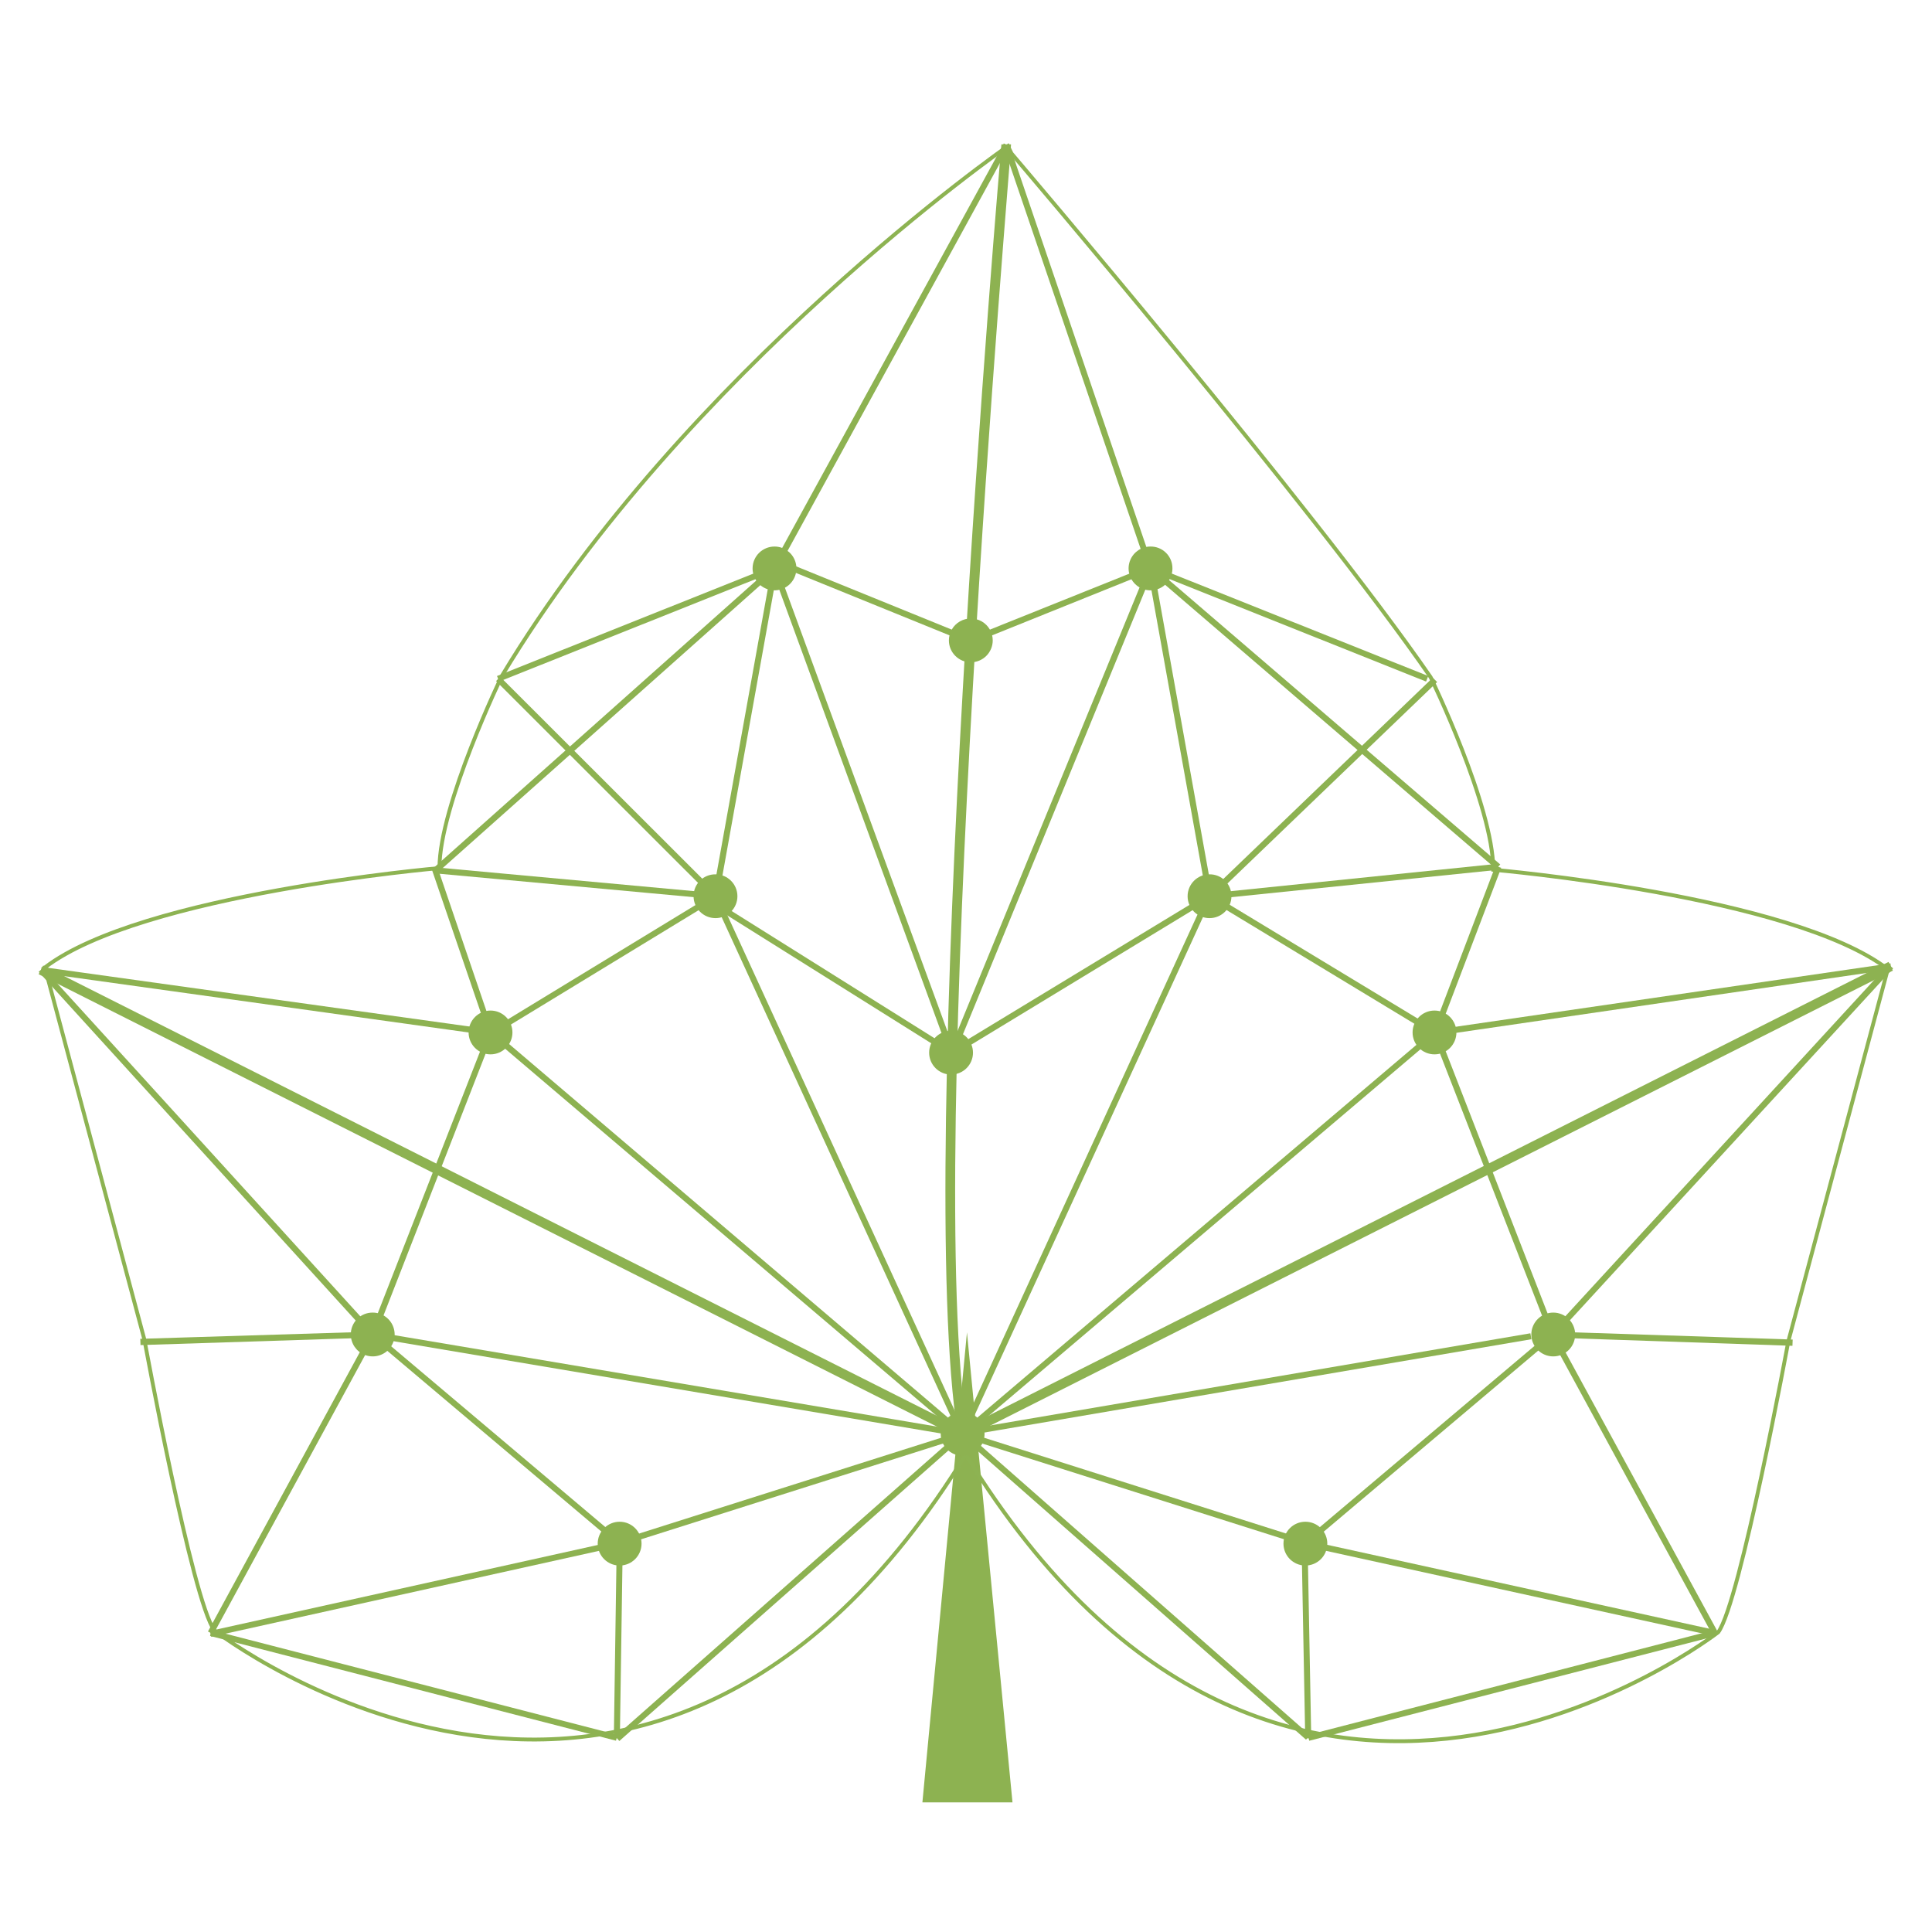 <?xml version="1.0" encoding="UTF-8"?>
<svg width="500px" height="500px" viewBox="0 0 500 500" version="1.1" xmlns="http://www.w3.org/2000/svg" xmlns:xlink="http://www.w3.org/1999/xlink">
    <!-- Generator: Sketch 51.1 (57501) - http://www.bohemiancoding.com/sketch -->
    <title>logo-bg</title>
    <desc>Created with Sketch.</desc>
    <defs></defs>
    <g id="logo-bg" stroke="none" stroke-width="1" fill="none" fill-rule="evenodd">
        <g id="Group-2" transform="translate(10, 35)" fill-rule="nonzero">
            <polygon id="Shape" fill="#8DB251" points="240.249 309.806 228.717 431.45 252.031 431.45"></polygon>
            <path d="M240.125,341.135 C158.088,474.551 45.506,386.978 45.506,386.978 C39.771,379.317 27.366,311.674 27.366,311.674 L1.621,215.381 C26.556,196.321 103.73,189.657 103.73,189.657 C103.73,173.4 119.938,139.828 119.938,139.828 C167.626,60.663 250.847,2.799 250.847,2.799 L251.782,4.73 C251.782,4.73 329.829,96.166 360.249,140.264 C360.249,140.264 376.457,173.587 376.457,190.093 C376.457,190.093 453.756,196.757 478.566,215.817 L452.821,312.11 C452.821,312.11 440.353,379.753 434.681,387.414 C434.681,387.414 322.099,474.987 240,341.571" id="Shape" stroke="#8DB352"></path>
            <g id="Group" fill="#8DB251">
                <path d="M308.696,196.944 C308.696,200.074 306.156,202.612 303.023,202.612 C299.89,202.612 297.351,200.074 297.351,196.944 C297.351,193.814 299.89,191.276 303.023,191.276 C304.533,191.259 305.986,191.851 307.053,192.918 C308.121,193.984 308.713,195.436 308.696,196.944" id="Shape"></path>
                <path d="M366.919,232.198 C366.919,235.328 364.38,237.866 361.247,237.866 C358.114,237.866 355.574,235.328 355.574,232.198 C355.574,229.067 358.114,226.53 361.247,226.53 C362.751,226.53 364.194,227.127 365.258,228.19 C366.322,229.253 366.919,230.694 366.919,232.198" id="Shape"></path>
                <path d="M333.506,364.493 C333.506,367.623 330.967,370.161 327.834,370.161 C324.701,370.161 322.161,367.623 322.161,364.493 C322.161,361.362 324.701,358.825 327.834,358.825 C330.967,358.825 333.506,361.362 333.506,364.493" id="Shape"></path>
                <path d="M246.919,130.734 C246.919,133.865 244.38,136.402 241.247,136.402 C238.114,136.402 235.574,133.865 235.574,130.734 C235.574,128.709 236.655,126.838 238.41,125.826 C240.166,124.813 242.328,124.813 244.083,125.826 C245.838,126.838 246.919,128.709 246.919,130.734" id="Shape"></path>
                <path d="M241.808,237.43 C241.808,240.56 239.268,243.098 236.135,243.098 C233.002,243.098 230.462,240.56 230.462,237.43 C230.462,234.299 233.002,231.762 236.135,231.762 C237.64,231.762 239.082,232.359 240.146,233.422 C241.21,234.485 241.808,235.926 241.808,237.43" id="Shape"></path>
                <path d="M169.496,196.944 C169.496,200.074 172.036,202.612 175.169,202.612 C178.302,202.612 180.842,200.074 180.842,196.944 C180.842,193.814 178.302,191.276 175.169,191.276 C173.659,191.259 172.207,191.851 171.139,192.918 C170.071,193.984 169.479,195.436 169.496,196.944" id="Shape"></path>
                <path d="M111.273,232.198 C111.273,235.328 113.812,237.866 116.945,237.866 C120.078,237.866 122.618,235.328 122.618,232.198 C122.618,229.067 120.078,226.53 116.945,226.53 C115.441,226.53 113.998,227.127 112.934,228.19 C111.87,229.253 111.273,230.694 111.273,232.198" id="Shape"></path>
                <path d="M184.769,112.049 C184.744,114.347 186.11,116.432 188.227,117.329 C190.345,118.226 192.795,117.757 194.43,116.141 C196.066,114.525 196.562,112.082 195.688,109.956 C194.814,107.831 192.742,106.443 190.442,106.443 C187.333,106.443 184.803,108.943 184.769,112.049" id="Shape"></path>
                <path d="M244.8,336.09 C244.8,339.221 242.26,341.758 239.127,341.758 C235.994,341.758 233.455,339.221 233.455,336.09 C233.455,332.96 235.994,330.422 239.127,330.422 C242.26,330.422 244.8,332.96 244.8,336.09" id="Shape"></path>
                <path d="M237.881,336.277 C226.535,264.524 248.914,4.979 249.164,2.363 L251.657,2.363 C251.657,4.917 229.029,263.963 240.374,335.654 L237.881,336.277 Z" id="Shape"></path>
                <path d="M397.652,310.366 C397.652,313.497 395.112,316.034 391.979,316.034 C388.846,316.034 386.306,313.497 386.306,310.366 C386.306,307.236 388.846,304.698 391.979,304.698 C395.112,304.698 397.652,307.236 397.652,310.366" id="Shape"></path>
                <path d="M293.423,112.049 C293.449,114.347 292.083,116.432 289.965,117.329 C287.847,118.226 285.397,117.757 283.762,116.141 C282.127,114.525 281.63,112.082 282.504,109.956 C283.378,107.831 285.451,106.443 287.751,106.443 C289.249,106.426 290.692,107.009 291.758,108.063 C292.824,109.116 293.423,110.551 293.423,112.049" id="Shape"></path>
                <polygon id="Shape" points="453.881 313.294 390.047 311.114 391.231 309.868 478.753 214.571 479.938 215.63 393.538 309.681 453.943 311.674"></polygon>
                <polygon id="Shape" points="391.106 310.678 360.686 232.571 362.182 232.011 392.54 310.117"></polygon>
                <polygon id="Shape" points="433.122 387.974 391.106 310.802 392.478 310.055 434.494 387.227"></polygon>
                <rect id="Rectangle-path" transform="translate(313.033, 325.67) rotate(-9.68) translate(-313.033, -325.67) " x="238.415" y="322.556" width="149.236" height="1.557"></rect>
                <polygon id="Shape" points="362.182 232.509 360.686 232.011 377.018 189.096 378.514 189.594"></polygon>
                <polygon id="Shape" points="302.275 197.069 287.003 112.235 288.561 111.924 303.834 196.819"></polygon>
                <rect id="Rectangle-path" transform="translate(271.288, 56.548) rotate(-18.81) translate(-271.288, -56.548) " x="268.171" y="-1.315" width="1.558" height="115.727"></rect>
                <polygon id="Shape" points="241.496 131.544 240.935 130.049 287.501 111.363 288.062 112.796"></polygon>
                <polygon id="Shape" points="237.132 237.741 235.636 237.118 287.065 111.799 288.561 112.36"></polygon>
                <polygon id="Shape" points="236.821 238.115 235.948 236.745 302.649 196.259 303.46 197.629"></polygon>
                <rect id="Rectangle-path" transform="translate(273.171, 267.497) rotate(-65.37) translate(-273.171, -267.497) " x="196.527" y="264.383" width="153.288" height="1.557"></rect>
                <polygon id="Shape" points="359.065 141.385 287.501 112.796 288.062 111.363 359.626 139.953"></polygon>
                <polygon id="Shape" points="377.205 189.906 287.252 112.671 288.312 111.488 378.265 188.722"></polygon>
                <polygon id="Shape" points="303.647 197.505 302.525 196.383 360.81 140.389 361.932 141.51"></polygon>
                <polygon id="Shape" points="303.148 197.754 303.023 196.197 377.704 188.535 377.829 190.093"></polygon>
                <polygon id="Shape" points="360.997 232.945 302.649 197.629 303.46 196.259 361.808 231.575"></polygon>
                <polygon id="Shape" points="239.626 336.713 238.629 335.53 360.935 231.699 361.932 232.883"></polygon>
                <polygon id="Shape" points="361.558 233.07 361.309 231.513 479.252 214.322 479.439 215.879"></polygon>
                <polygon id="Shape" points="239.688 337.274 238.566 335.031 478.753 213.948 479.875 216.19"></polygon>
                <polygon id="Shape" points="327.647 365.053 238.878 336.9 239.377 335.405 328.145 363.558"></polygon>
                <polygon id="Shape" points="328.395 364.929 327.397 363.745 391.294 309.806 392.291 310.989"></polygon>
                <polygon id="Shape" points="433.621 388.41 327.522 365.115 327.834 363.558 433.932 386.853"></polygon>
                <rect id="Rectangle-path" transform="translate(330.432, 389.595) rotate(-1.08) translate(-330.432, -389.595) " x="327.316" y="364.369" width="1.558" height="50.451"></rect>
                <polygon id="Shape" points="328.831 415.505 328.457 414.01 433.621 386.853 433.995 388.41"></polygon>
                <rect id="Rectangle-path" transform="translate(285.359, 373.586) rotate(-48.68) translate(-285.359, -373.586) " x="282.242" y="314.072" width="1.558" height="119.028"></rect>
                <path d="M80.79,310.366 C80.79,312.664 82.179,314.735 84.306,315.609 C86.434,316.482 88.878,315.986 90.496,314.352 C92.113,312.718 92.583,310.27 91.685,308.154 C90.787,306.038 88.7,304.673 86.4,304.698 C84.901,304.698 83.465,305.297 82.411,306.362 C81.357,307.427 80.773,308.869 80.79,310.366" id="Shape"></path>
                <path d="M144.686,364.493 C144.686,367.623 147.225,370.161 150.358,370.161 C153.491,370.161 156.031,367.623 156.031,364.493 C156.031,361.362 153.491,358.825 150.358,358.825 C148.854,358.825 147.411,359.422 146.347,360.485 C145.283,361.548 144.686,362.989 144.686,364.493" id="Shape"></path>
                <polygon id="Shape" points="26.369 313.107 26.306 311.487 84.717 309.681 0 216.502 1.184 215.505 88.208 311.114"></polygon>
                <polygon id="Shape" points="87.21 310.678 85.714 310.117 116.26 231.949 117.694 232.509"></polygon>
                <polygon id="Shape" points="45.195 387.974 43.823 387.227 85.777 310.055 87.148 310.802"></polygon>
                <polygon id="Shape" points="239.003 336.9 86.338 311.176 86.587 309.619 239.252 335.343"></polygon>
                <polygon id="Shape" points="116.26 232.447 101.548 189.407 103.418 190.03 117.694 231.949"></polygon>
                <polygon id="Shape" points="175.979 197.069 174.421 196.819 189.694 111.924 191.252 112.235"></polygon>
                <polygon id="Shape" points="191.127 112.485 189.756 111.675 249.787 2.114 251.158 2.862"></polygon>
                <polygon id="Shape" points="240.935 131.544 191.751 111.55 192.312 110.055 241.496 130.049"></polygon>
                <polygon id="Shape" points="235.636 237.741 189.756 112.36 191.19 111.799 237.132 237.181"></polygon>
                <rect id="Rectangle-path" transform="translate(205.144, 215.107) rotate(-57.91) translate(-205.144, -215.107) " x="202.027" y="176.708" width="1.558" height="76.798"></rect>
                <rect id="Rectangle-path" transform="translate(209.288, 265.764) rotate(-24.65) translate(-209.288, -265.764) " x="206.171" y="189.184" width="1.558" height="153.161"></rect>
                <polygon id="Shape" points="119.19 141.385 118.629 139.953 190.192 111.363 190.753 112.796"></polygon>
                <polygon id="Shape" points="103.231 190.84 102.171 189.657 189.943 111.488 191.003 112.671"></polygon>
                <polygon id="Shape" points="174.67 197.505 118.379 141.261 119.439 140.139 175.73 196.383"></polygon>
                <rect id="Rectangle-path" transform="translate(139.098, 191.253) rotate(-84.74) translate(-139.098, -191.253) " x="135.981" y="154.878" width="1.558" height="72.75"></rect>
                <rect id="Rectangle-path" transform="translate(147.321, 216.683) rotate(-31.35) translate(-147.321, -216.683) " x="113.284" y="213.568" width="68.073" height="1.557"></rect>
                <polygon id="Shape" points="238.629 336.713 116.509 232.821 117.506 231.575 239.626 335.53"></polygon>
                <rect id="Rectangle-path" transform="translate(59.13, 221.794) rotate(-82.07) translate(-59.13, -221.794) " x="56.013" y="163.09" width="1.558" height="117.409"></rect>
                <polygon id="Shape" points="238.566 337.274 0 217.125 1.184 214.882 239.688 335.031"></polygon>
                <polygon id="Shape" points="150.608 365.053 150.109 363.558 238.878 335.405 239.377 336.9"></polygon>
                <polygon id="Shape" points="149.86 364.929 85.964 310.989 86.961 309.806 150.857 363.745"></polygon>
                <rect id="Rectangle-path" transform="translate(97.957, 378.388) rotate(-12.5) translate(-97.957, -378.388) " x="43.723" y="375.274" width="108.468" height="1.557"></rect>
                <polygon id="Shape" points="150.421 414.757 148.862 414.757 149.61 364.306 151.169 364.306"></polygon>
                <rect id="Rectangle-path" transform="translate(97.667, 398.917) rotate(-75.53) translate(-97.667, -398.917) " x="94.551" y="344.666" width="1.558" height="108.502"></rect>
                <rect id="Rectangle-path" transform="translate(195.988, 377.295) rotate(-41.44) translate(-195.988, -377.295) " x="136.394" y="374.18" width="119.19" height="1.557"></rect>
            </g>
        </g>
    </g>
</svg>